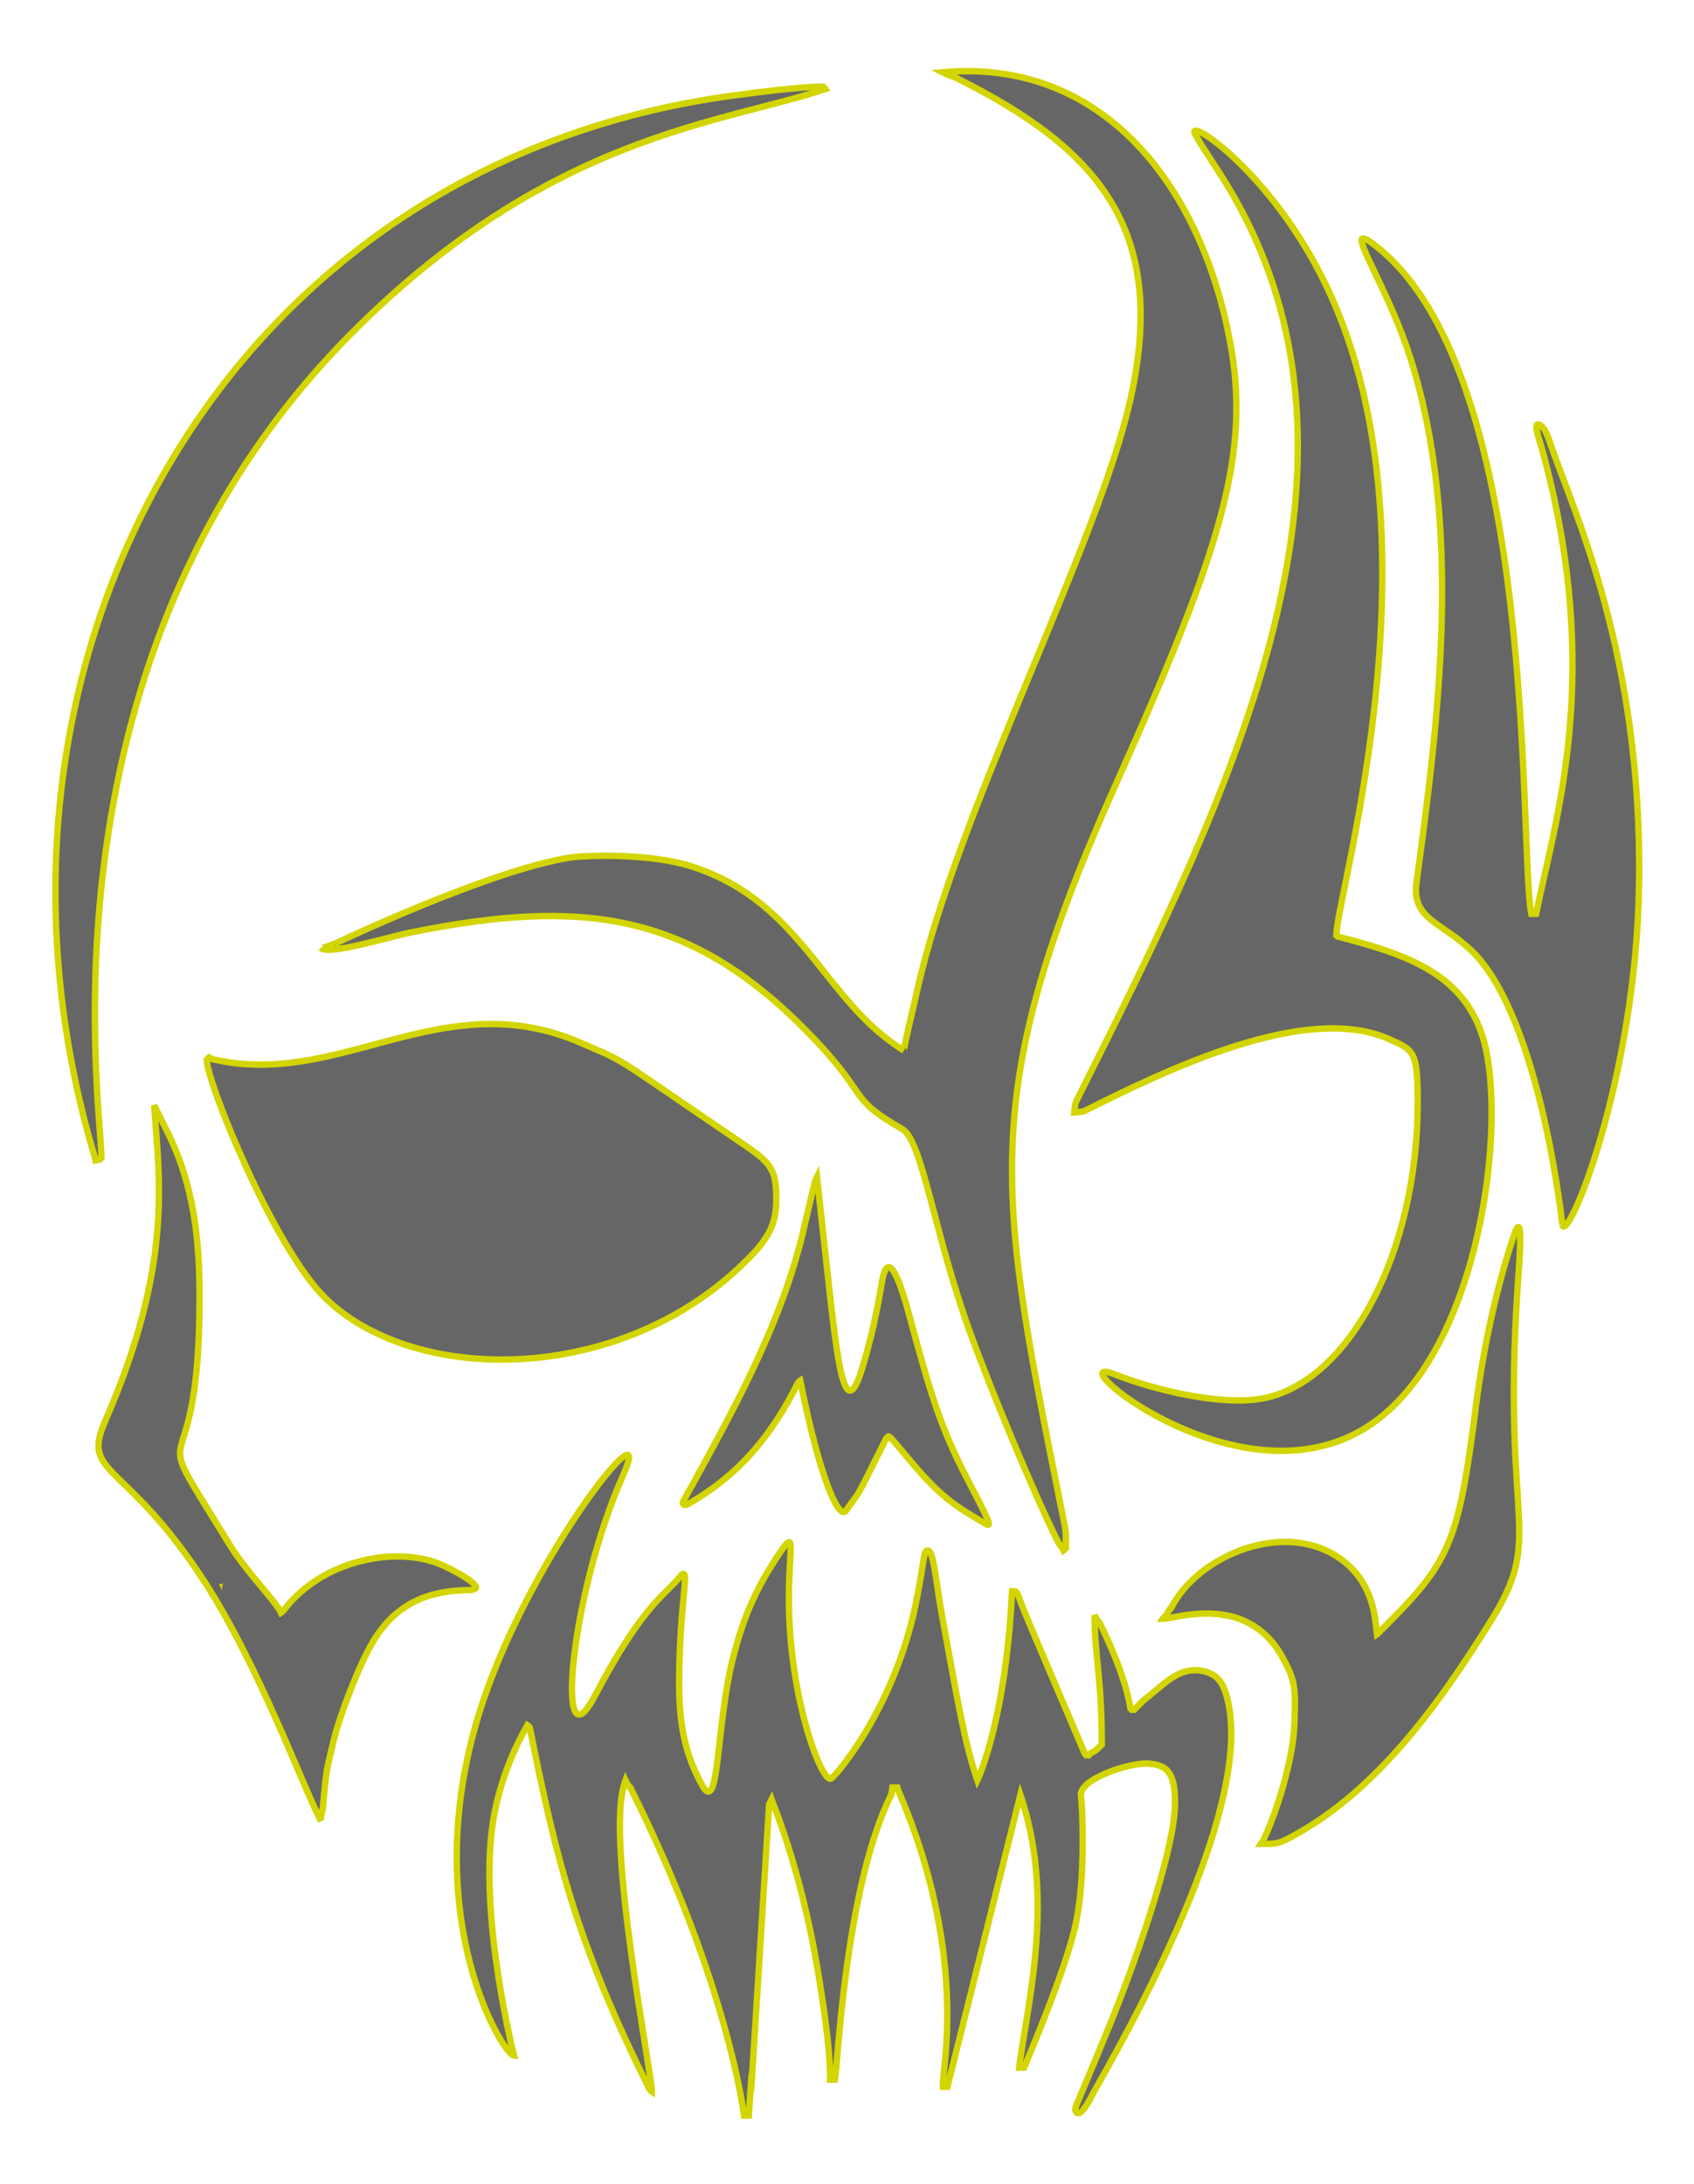 <?xml version="1.0" encoding="UTF-8" standalone="no"?>
<svg
   xmlns:dc="http://purl.org/dc/elements/1.1/"
   xmlns:cc="http://creativecommons.org/ns#"
   xmlns:rdf="http://www.w3.org/1999/02/22-rdf-syntax-ns#"
   xmlns:svg="http://www.w3.org/2000/svg"
   xmlns="http://www.w3.org/2000/svg"
   xmlns:sodipodi="http://sodipodi.sourceforge.net/DTD/sodipodi-0.dtd"
   xmlns:inkscape="http://www.inkscape.org/namespaces/inkscape"
   version="1.1"
   id="Layer_1"
   x="0px"
   y="0px"
   viewBox="0 0 1323.115 1705.414"
   enable-background="new 0 0 1323.115 1705.414"
   sodipodi:docname="tribal.svg"
   inkscape:version="0.92.3 (2405546, 2018-03-11)">
  <defs
     id="defs25" />
  <sodipodi:namedview
     pagecolor="#ffffff"
     bordercolor="#666666"
     borderopacity="1"
     objecttolerance="10"
     gridtolerance="10"
     guidetolerance="10"
     inkscape:pageopacity="0"
     inkscape:pageshadow="2"
     inkscape:window-width="1920"
     inkscape:window-height="960"
     id="namedview23"
     showgrid="false"
     inkscape:zoom="0.25277945"
     inkscape:cx="203.389"
     inkscape:cy="730.95499"
     inkscape:window-x="0"
     inkscape:window-y="27"
     inkscape:window-maximized="1"
     inkscape:current-layer="Layer_1" />
  <path
     style="fill:#666666;stroke:#d2d500;stroke-opacity:1;stroke-width:5;stroke-miterlimit:4;stroke-dasharray:none"
     d="M 753.332 55.574 C 747.742 55.631 742.051 55.919 736.258 56.445 C 743.982 60.307 742.373 58.567 747.473 61.117 C 857.588 116.175 912.489 178.823 882.986 311.586 C 857.731 425.232 747.237 634.602 716.631 772.332 C 715.595 776.995 705.316 819.807 706.033 820.246 C 643.291 781.839 627.567 705.576 541.873 677.01 C 507.685 665.614 456.057 667.921 445.604 669.529 C 382.24 679.277 260.189 737.415 261.189 737.061 C 260.335 737.363 251.163 740.681 250.654 740.143 C 256.332 746.13 302.82 731.708 321.199 727.992 C 453.895 701.167 538.343 712.044 629.611 804.658 C 681.584 857.398 659.802 855.736 704.895 881.701 C 720.348 890.599 729.558 963.023 757.752 1040.559 C 773.896 1084.955 807.03 1165.285 826.91 1205.045 L 827.473 1205.418 C 827.932 1206.107 827.762 1205.85 828.221 1206.539 L 828.781 1206.914 C 829.457 1208.267 829.974 1209.299 830.65 1210.652 L 831.211 1210.277 C 831.67 1209.588 831.5 1209.844 831.959 1209.156 L 832.52 1208.783 C 832.52 1197.409 832.587 1196.025 831.586 1191.025 C 779.806 932.165 760.771 859.419 872.705 609.719 C 955.286 425.5 977.054 352.986 960.557 265.793 C 938.38 148.574 866.99 54.416 753.332 55.574 z M 642.799 67.66 C 623.305 67.66 581.977 73.39 582.986 73.268 C 171.872 122.603 -40.487 521.849 74.201 904.109 L 74.574 905.979 C 76.87 905.52 76.017 905.732 78.312 905.043 L 78.688 904.482 L 79.248 904.109 C 79.248 864.156 24.019 510.738 275.51 259.248 C 429.578 105.18 563.138 96.707 644.668 69.529 L 644.295 68.969 C 643.606 68.51 643.862 68.68 643.174 68.221 L 642.799 67.66 z M 934.127 102.051 C 933.219 101.993 932.785 102.366 932.893 103.176 C 933.266 105.045 939.373 115.011 951.211 133.08 C 1095.114 352.72 961.024 619.059 843.732 853.643 C 843.639 853.829 839.918 861.271 839.994 861.119 C 839.305 865.71 839.52 864.005 839.061 868.596 C 843.652 868.137 841.946 868.349 846.537 867.66 C 910.307 835.775 1019.128 782.646 1084.295 811.025 C 1104.572 820.037 1107.285 820.167 1107.285 861.119 C 1107.285 977.603 1053.831 1079.589 985.789 1091.961 C 952.988 1097.925 900.211 1084.773 871.059 1073.207 C 821.941 1053.719 963.089 1175.792 1064.295 1116.26 C 1152.647 1064.288 1176.142 890.751 1160.557 819.062 C 1147.809 760.426 1098.311 745.12 1044.67 731.213 L 1044.295 730.652 L 1043.734 730.277 C 1043.734 699.178 1131.08 413.385 1033.453 218.129 C 996.059 143.341 942.908 102.604 934.127 102.051 z M 1064.592 186.07 C 1057.59 186.595 1086.026 230.244 1101.678 279.809 C 1142.984 410.612 1123.689 562.016 1106.352 689.154 C 1102.39 718.205 1126.179 719.5 1150.838 743.734 C 1203.436 797.255 1220.534 957.404 1220.242 956.402 C 1224.635 971.463 1277.64 842.112 1280.184 691.957 C 1283.256 510.674 1228.638 398.753 1210.969 346.492 C 1209.16 341.142 1206.597 333.521 1202.316 331.588 C 1196.877 329.131 1202.668 344.218 1204.504 350.902 C 1253.087 527.78 1214.219 641.42 1199.809 713.453 L 1196.07 713.453 C 1186.021 663.204 1203.233 282.816 1069.902 188.594 C 1067.315 186.8 1065.592 185.995 1064.592 186.07 z M 381.418 799.574 C 306.132 800.435 240.937 845.7 164.293 826.539 L 163.92 825.979 L 163.357 825.605 L 162.797 825.979 C 162.338 826.668 162.508 826.412 162.049 827.1 L 161.488 827.475 C 161.488 845.039 213.752 973.196 253.076 1012.521 C 320.093 1079.539 474.548 1082.116 573.264 993.455 C 597.756 971.024 606.35 959.286 606.35 936.818 C 606.35 914.83 603.228 908.79 583.201 895.18 C 471.904 819.544 491.595 830.832 454.014 814.391 C 428.458 803.21 404.465 799.311 381.418 799.574 z M 120.369 862.988 C 124.379 920.472 135.574 987.379 82.051 1109.717 C 63.389 1152.374 97.472 1139.779 158.738 1233.418 C 201.659 1299.018 235.988 1393.657 250.805 1422.072 C 249.827 1420.116 251.928 1413.976 252.145 1411.586 C 255.158 1378.446 255.219 1381.929 260.555 1359.25 C 265.004 1340.343 281.414 1296.737 293.412 1278.416 C 311.308 1251.087 335.899 1241.492 368.033 1241.492 C 368.033 1241.492 369.902 1240.932 369.906 1240.932 C 378.741 1239.16 354.298 1225.528 342.801 1220.932 C 310.269 1207.919 256.515 1216.787 225.32 1252.627 C 223.429 1254.799 221.858 1257.635 219.436 1259.25 L 217.566 1255.512 L 217.006 1255.139 C 209.678 1244.147 191.026 1225.099 179.523 1206.346 C 109.147 1091.611 155.883 1180.616 155.883 1012.521 C 155.883 968.328 151.547 925.346 130.648 883.549 L 120.369 862.988 z M 638.129 919.061 C 636.901 921.517 637.2 918.721 627.848 959.246 C 610.502 1034.412 571.232 1104.214 533.732 1172.078 C 532.234 1174.788 535.014 1175.708 537.062 1174.543 C 578.995 1150.719 603.591 1118.975 623.174 1079.809 L 623.734 1079.436 C 624.193 1078.746 624.023 1079.002 624.482 1078.312 L 625.043 1077.939 C 640.247 1153.958 655.189 1187.639 660.902 1179.312 C 673.503 1160.946 664.917 1177.63 692.332 1122.799 L 692.895 1122.426 C 694.544 1119.953 694.649 1121.388 712.785 1142.703 C 737.319 1171.537 748.281 1176.762 769.189 1189.471 C 775.842 1193.51 772.201 1186.816 754.949 1153.639 C 734.42 1114.16 726.462 1087.207 710.09 1026.535 C 699.498 987.283 692.334 979.183 688.596 1002.236 C 684.858 1025.289 679.873 1047.097 673.643 1067.658 C 659.684 1113.723 654.276 1066.412 645.605 987.283 L 638.129 919.061 z M 1185.965 958.031 C 1185.347 957.987 1184.497 959.208 1183.359 962.053 C 1171.539 995.822 1159.388 1046.125 1153.078 1095.697 C 1139.683 1200.945 1133.465 1218.118 1084.855 1266.727 L 1084.295 1267.1 C 1084.024 1267.506 1083.818 1267.816 1083.547 1268.221 C 1083.141 1268.492 1082.831 1268.698 1082.426 1268.969 C 1082.155 1269.375 1081.949 1269.685 1081.678 1270.09 C 1080.99 1270.549 1081.245 1270.379 1080.557 1270.838 C 1080.098 1271.526 1080.268 1271.271 1079.809 1271.959 C 1079.12 1272.418 1079.376 1272.248 1078.688 1272.707 C 1078.228 1273.396 1078.399 1273.14 1077.939 1273.828 C 1077.251 1274.287 1077.506 1274.117 1076.818 1274.576 C 1076.359 1275.265 1076.529 1275.009 1076.07 1275.697 L 1075.51 1276.07 C 1074.109 1264.861 1073.503 1236.95 1048.406 1218.127 C 1004.295 1185.043 935.158 1214.72 914.762 1255.51 L 914.199 1255.885 C 913.74 1256.574 913.91 1256.317 913.451 1257.006 L 912.891 1257.381 C 911.744 1259.674 912.167 1258.824 911.021 1261.117 L 910.461 1261.492 C 910.002 1262.181 910.172 1261.925 909.713 1262.613 C 909.024 1263.072 909.28 1262.901 908.592 1263.361 L 908.219 1263.922 C 918.41 1263.922 973.173 1243.669 1001.303 1293.268 C 1011.375 1311.778 1012.14 1315.929 1011.021 1346.164 C 1009.989 1374.061 997.007 1416.247 985.787 1438.688 L 985.227 1439.062 L 984.854 1439.623 C 991.261 1439.623 996.849 1440.166 1003.545 1436.818 C 1072.233 1402.484 1122.922 1332.591 1164.668 1265.23 C 1206.801 1198.072 1173.045 1193.241 1185.228 1006.912 C 1186.549 987.843 1188.941 958.244 1185.965 958.031 z M 489.992 1135.939 C 480.067 1135.753 413.569 1226.996 380.182 1320.002 C 320.607 1485.961 392.227 1604.049 401.457 1604.953 C 401.457 1604.953 373.874 1496.951 384.855 1423.738 C 391.406 1380.061 411.457 1348.103 411.957 1347.103 L 412.52 1347.478 C 412.979 1348.168 412.809 1347.912 413.268 1348.6 L 413.828 1348.973 C 434.009 1449.876 450.333 1517.314 507.285 1631.217 L 507.848 1631.59 C 508.307 1632.279 508.137 1632.023 508.596 1632.711 L 509.156 1633.086 C 509.156 1618.995 473.02 1436.815 487.66 1392.898 L 488.596 1390.094 C 489.272 1391.447 489.789 1392.479 490.465 1393.832 L 491.025 1394.205 C 491.484 1394.893 491.314 1394.638 491.773 1395.326 L 492.336 1395.701 C 568.978 1548.986 581.119 1651.775 581.119 1651.775 L 584.857 1651.775 C 592.433 1538.154 576.655 1794.237 600.746 1408.785 C 601.422 1407.432 601.939 1406.399 602.615 1405.047 C 603.506 1407.72 625.007 1457.863 638.129 1534.953 C 649.799 1603.518 648.408 1623.738 648.408 1623.738 L 652.146 1623.738 C 654.253 1613.205 660.255 1472.944 696.072 1401.309 C 696.761 1397.866 696.549 1399.144 697.008 1395.701 L 700.744 1395.701 C 701.723 1400.596 749.527 1494.809 738.129 1608.785 C 736.135 1628.724 736.26 1629.346 736.26 1629.346 L 739.996 1629.346 C 739.996 1629.345 797.006 1401.308 797.006 1401.309 C 822.741 1478.515 805.202 1552.282 796.445 1610.654 L 796.07 1614.393 L 799.809 1614.393 C 799.809 1614.393 831.67 1540.645 839.996 1503.178 C 848.314 1465.749 845.333 1408.913 844.295 1402.242 C 842.037 1389.536 881.8 1375.924 897.006 1377.01 C 910.909 1378.003 919.032 1383.201 917.566 1412.523 C 915.81 1447.642 888.207 1528.349 868.033 1577.943 C 838.514 1650.511 838.661 1645.435 840.418 1648.668 C 843.938 1655.144 852.81 1636.049 854.492 1633.094 C 894.117 1563.47 978.61 1406.232 958.688 1326.543 C 955.583 1314.124 951.08 1306.822 938.5 1304.482 C 924.839 1302.205 914.861 1309.496 904.107 1318.689 C 901.364 1321.034 891.771 1328.783 891.771 1328.783 C 891.312 1329.472 891.482 1329.215 891.023 1329.904 C 890.334 1330.363 890.59 1330.193 889.902 1330.652 C 889.443 1331.341 889.613 1331.086 889.154 1331.775 C 888.465 1332.234 888.721 1332.064 888.033 1332.523 C 887.574 1333.212 887.744 1332.957 887.285 1333.645 C 886.596 1334.103 886.852 1333.934 886.164 1334.393 L 885.789 1334.953 L 883.922 1334.953 L 883.547 1334.393 L 882.986 1334.018 C 878.858 1309.247 865.606 1280.565 858.688 1266.728 L 858.127 1266.353 C 857.856 1265.947 857.65 1265.637 857.379 1265.232 L 856.816 1264.859 C 855.627 1262.48 856.136 1263.5 854.947 1261.121 C 854.947 1294.194 860.557 1309.039 860.557 1362.057 L 859.994 1362.43 C 859.535 1363.119 859.705 1362.863 859.246 1363.551 C 858.84 1363.822 858.532 1364.028 858.127 1364.299 C 857.856 1364.705 857.65 1365.015 857.379 1365.42 C 856.973 1365.691 856.663 1365.897 856.258 1366.168 L 855.883 1366.728 C 854.53 1367.405 853.497 1367.922 852.145 1368.598 L 851.771 1369.158 C 851.082 1369.617 851.338 1369.447 850.65 1369.906 L 850.275 1370.469 L 848.406 1370.469 L 848.033 1369.906 L 847.473 1369.533 C 847.355 1369.179 804.051 1268.398 798.525 1254.324 C 793.722 1242.091 794.953 1242.43 790.463 1242.43 C 785.527 1344.224 763.359 1390.094 763.359 1390.094 C 753.227 1359.698 748.557 1331.239 735.52 1260.037 C 731.038 1235.559 729.333 1209.573 724.215 1210.615 C 721.295 1211.209 721.447 1221.152 716.631 1245.234 C 701.113 1330.583 653.42 1385.826 649.342 1388.6 C 642.073 1393.834 614.371 1321.443 616.258 1240.936 C 616.799 1206.598 621.552 1193.984 608.779 1212.898 C 589.145 1241.794 580.036 1265.424 572.705 1293.832 C 559.073 1346.656 562.19 1418.643 548.406 1393.832 C 531.257 1362.964 529.777 1335.132 530.648 1299.439 C 532.001 1243.976 539.505 1220.933 531.021 1231.217 C 519.274 1245.9 502.586 1251.921 464.295 1324.674 C 433.39 1383.05 444.817 1246.069 486.725 1151.777 C 491.562 1140.895 492.283 1135.983 489.992 1135.939 z M 173.258 1239.008 C 173.376 1239.016 173.503 1239.035 173.641 1239.062 C 173.226 1238.979 172.826 1239.026 172.438 1239.178 C 172.632 1239.043 172.903 1238.983 173.258 1239.008 z "
     id="path2" />
</svg>
